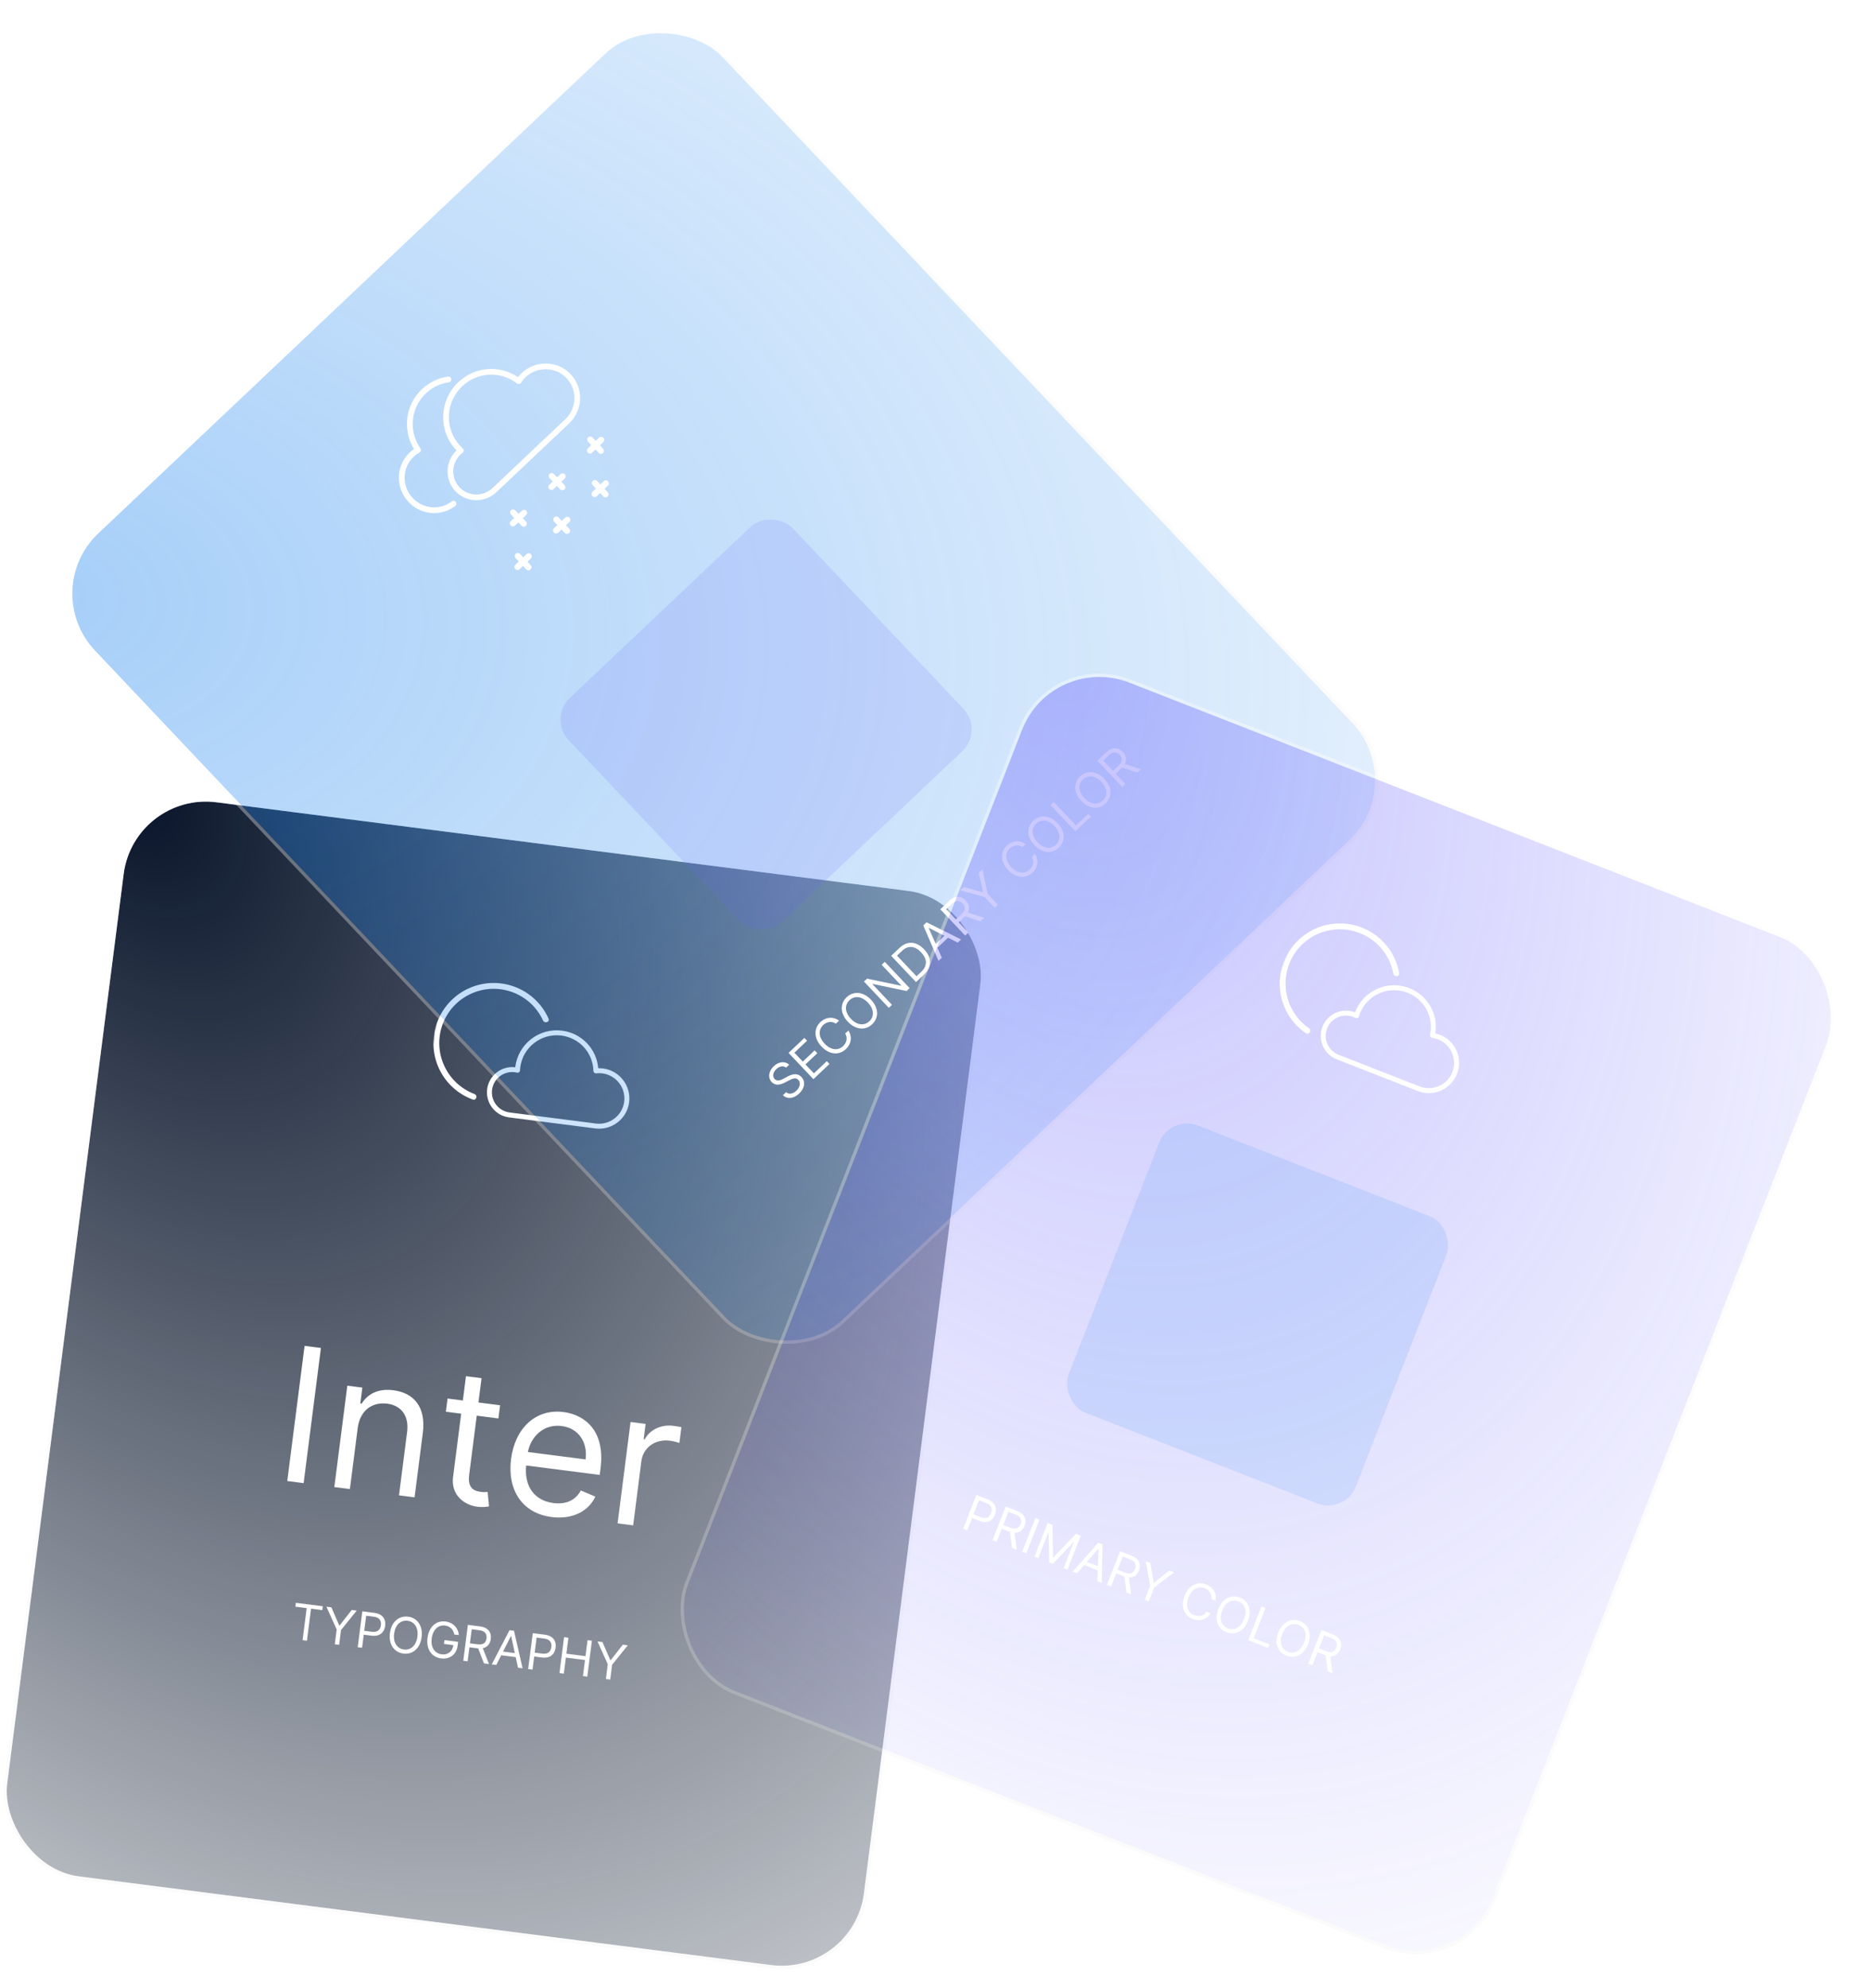 <svg width="1128" height="1199" viewBox="0 0 1128 1199" fill="none" xmlns="http://www.w3.org/2000/svg">
<g filter="url(#filter0_bi)">
<rect x="85.958" y="482.453" width="521" height="653" rx="50" transform="rotate(7.299 85.958 482.453)" fill="url(#paint0_radial)"/>
<path d="M183.191 973.883L189.996 974.755L187.522 994.071L190.143 994.407L192.617 975.09L199.422 975.962L199.72 973.637L183.489 971.558L183.191 973.883ZM201.905 973.917L208.095 987.641L206.952 996.56L209.573 996.895L210.715 987.977L220.165 976.256L217.163 975.871L209.867 985.205L209.614 985.172L204.906 974.301L201.905 973.917ZM220.782 998.331L223.403 998.667L224.415 990.763L229.149 991.369C234.19 992.014 236.854 989.241 237.344 985.416C237.834 981.59 235.949 978.277 230.866 977.626L223.554 976.69L220.782 998.331ZM224.713 988.438L225.877 979.35L230.484 979.94C234.003 980.391 235.099 982.486 234.766 985.085C234.433 987.685 232.839 989.479 229.362 989.033L224.713 988.438ZM259.317 992.268C260.194 985.421 256.725 980.637 251.188 979.928C245.651 979.219 241.088 982.974 240.211 989.821C239.334 996.669 242.803 1001.45 248.34 1002.16C253.877 1002.87 258.44 999.116 259.317 992.268ZM256.781 991.944C256.06 997.565 252.585 1000.21 248.654 999.71C244.723 999.206 242.027 995.768 242.747 990.146C243.467 984.524 246.943 981.876 250.874 982.38C254.805 982.883 257.501 986.322 256.781 991.944ZM279.037 990.67L281.742 991.016C281.475 986.729 278.335 983.405 273.77 982.821C268.222 982.11 263.755 985.877 262.878 992.724C262.001 999.572 265.343 1004.34 271.091 1005.08C276.248 1005.74 280.365 1002.77 281.051 997.415L281.349 995.09L273.107 994.035L272.809 996.359L278.515 997.09C277.943 1000.97 275.072 1003.09 271.405 1002.62C267.39 1002.11 264.694 998.671 265.414 993.049C266.134 987.428 269.609 984.779 273.456 985.272C276.583 985.673 278.481 987.709 279.037 990.67ZM284.451 1006.49L287.072 1006.82L288.155 998.368L292.889 998.974C293.079 998.998 293.259 999.021 293.44 999.034L296.921 1008.08L299.964 1008.47L296.216 998.906C299.095 998.319 300.672 996.233 301.04 993.359C301.53 989.534 299.608 986.431 294.536 985.781L287.223 984.844L284.451 1006.49ZM288.458 996.001L289.546 987.505L294.153 988.095C297.662 988.544 298.795 990.429 298.462 993.029C298.129 995.628 296.574 997.04 293.108 996.596L288.458 996.001ZM304.373 1009.04L307.335 1003.19L316.084 1004.31L317.476 1010.72L320.224 1011.07L315.049 988.408L312.344 988.062L301.626 1008.69L304.373 1009.04ZM308.457 1000.97L313.173 991.648L313.342 991.67L315.558 1001.88L308.457 1000.97ZM323.595 1011.5L326.215 1011.83L327.228 1003.93L331.962 1004.54C337.002 1005.18 339.667 1002.41 340.156 998.584C340.646 994.759 338.762 991.445 333.679 990.794L326.366 989.858L323.595 1011.5ZM327.525 1001.61L328.689 992.518L333.297 993.108C336.815 993.559 337.911 995.654 337.578 998.254C337.245 1000.85 335.651 1002.65 332.175 1002.2L327.525 1001.61ZM342.483 1013.92L345.104 1014.25L346.344 1004.57L357.883 1006.05L356.643 1015.73L359.264 1016.07L362.036 994.426L359.415 994.091L358.181 1003.73L346.641 1002.25L347.876 992.613L345.255 992.277L342.483 1013.92ZM365.422 994.86L371.612 1008.58L370.47 1017.5L373.091 1017.84L374.233 1008.92L383.682 997.199L380.681 996.814L373.385 1006.15L373.132 1006.12L368.423 995.244L365.422 994.86Z" fill="white"/>
<path d="M198.591 817.868L188.72 816.604L178.279 898.119L188.15 899.384L198.591 817.868ZM220.772 866.181C222.139 855.514 229.521 850.31 238.516 851.462C247.233 852.579 251.798 858.948 250.569 868.541L245.675 906.751L255.069 907.955L260.044 869.107C262.042 853.504 254.682 844.956 242.303 843.371C233.069 842.188 226.807 845.593 223.146 851.436L222.35 851.334L223.574 841.781L214.499 840.619L206.668 901.756L216.062 902.959L220.772 866.181ZM306.652 852.421L293.597 850.749L295.473 836.102L286.079 834.899L284.203 849.546L274.969 848.364L273.949 856.324L283.184 857.507L278.29 895.717C276.923 906.385 284.868 912.58 292.829 913.6C296.332 914.049 298.642 913.697 299.977 913.383L299.147 904.7C298.331 904.757 297.016 904.912 294.946 904.647C290.807 904.117 286.99 902.334 288.009 894.373L292.577 858.71L305.632 860.382L306.652 852.421ZM337.765 919.841C350.183 921.431 360.053 916.384 364.102 907.517L355.353 903.808C352.149 909.87 346.209 912.346 338.845 911.403C327.82 909.991 321.13 901.892 322.37 888.741L366.75 894.425L367.259 890.445C370.175 867.678 357.642 858.143 344.905 856.512C328.347 854.391 315.689 866.039 313.283 884.826C310.877 903.613 320.092 917.577 337.765 919.841ZM323.41 880.621C325.265 871.19 333.077 863.573 343.824 864.95C354.014 866.255 359.562 874.733 358.237 885.082L323.41 880.621ZM377.531 923.64L386.925 924.843L391.88 886.154C392.94 877.875 400.243 872.661 409.159 873.803C411.666 874.125 414.192 874.934 414.809 875.174L416.032 865.622C414.968 865.404 412.51 865.009 411.117 864.83C403.793 863.892 396.895 867.216 393.891 872.981L393.254 872.899L394.437 863.665L385.362 862.503L377.531 923.64Z" fill="white"/>
<mask id="mask0" mask-type="alpha" maskUnits="userSpaceOnUse" x="258" y="571" width="140" height="139">
<rect x="274.223" y="571.089" width="124" height="124" transform="rotate(7.299 274.223 571.089)" fill="#C4C4C4"/>
</mask>
<g mask="url(#mask0)">
<path d="M312.4 675.857L363.446 682.395C363.787 682.439 364.139 682.484 364.467 682.563L364.472 682.527C372.808 683.594 380.461 677.682 381.529 669.343C382.597 661.005 376.681 653.354 368.345 652.286C367.16 652.135 365.916 652.132 364.638 652.278C364.223 652.327 363.802 652.199 363.485 651.923C363.168 651.646 362.979 651.256 362.968 650.837C362.658 639.855 354.528 630.879 343.638 629.484C331.503 627.929 320.369 636.536 318.814 648.67C318.738 649.269 318.705 649.861 318.677 650.451C318.657 650.898 318.439 651.31 318.084 651.577C317.725 651.849 317.267 651.941 316.837 651.838C316.402 651.737 315.961 651.649 315.508 651.591C308.819 650.734 302.679 655.48 301.823 662.169C300.965 668.861 305.711 675.001 312.4 675.858L312.4 675.857ZM315.807 648.612C315.819 648.506 315.833 648.397 315.846 648.29C317.61 634.518 330.249 624.752 344.019 626.515C355.86 628.032 364.826 637.445 365.87 649.188C366.843 649.154 367.798 649.199 368.726 649.318C378.7 650.596 385.775 659.75 384.498 669.724C383.22 679.697 374.066 686.773 364.084 685.494L350.591 683.766L312.021 678.826C303.693 677.76 297.788 670.119 298.855 661.789C299.917 653.492 307.511 647.595 315.808 648.612" fill="white"/>
<path d="M290.022 668.018C281.009 664.644 273.687 657.887 269.7 649.127C261.404 630.904 269.502 609.329 287.724 601.034C305.946 592.738 327.475 600.779 335.77 619.001C336.961 621.616 333.423 622.283 332.598 620.471C325.093 603.984 305.623 596.747 289.136 604.252C272.65 611.757 265.423 631.124 272.928 647.611C276.528 655.519 283.089 661.693 291.227 664.739C293.26 665.5 292.425 668.918 290.021 668.018L290.022 668.018Z" fill="white"/>
</g>
<rect x="85.093" y="481.334" width="523" height="655" rx="51" transform="rotate(7.299 85.093 481.334)" stroke="url(#paint1_linear)" stroke-opacity="0.4" stroke-width="2"/>
</g>
<g filter="url(#filter1_bi)">
<g clip-path="url(#clip0)">
<rect x="27.928" y="361.01" width="521" height="653" rx="50" transform="rotate(-43.406 27.928 361.01)" fill="url(#paint2_radial)"/>
<path d="M302.062 299.345L345.123 258.617C345.409 258.346 345.708 258.064 346.015 257.829L345.987 257.8C353.02 251.148 353.37 240.052 346.764 233.068C340.156 226.082 329.058 225.814 322.025 232.465C321.027 233.409 320.113 234.52 319.313 235.761C319.053 236.167 318.632 236.447 318.156 236.532C317.682 236.614 317.193 236.496 316.816 236.204C306.864 228.533 292.97 229.278 283.786 237.965C273.55 247.646 273.042 263.794 282.659 273.962C283.131 274.461 283.638 274.919 284.14 275.367C284.518 275.713 284.726 276.206 284.703 276.716C284.683 277.225 284.427 277.704 284.024 278.012C283.616 278.325 283.217 278.657 282.836 279.017C277.192 284.355 276.913 293.259 282.212 298.861C287.513 304.466 296.419 304.683 302.062 299.345L302.062 299.345ZM280.414 276.597C280.327 276.506 280.241 276.419 280.156 276.329C269.244 264.792 269.82 246.464 281.435 235.478C291.423 226.031 306.31 224.858 317.477 232.427C318.155 231.538 318.89 230.715 319.672 229.976C328.086 222.017 341.364 222.343 349.268 230.699C357.172 239.056 356.756 252.329 348.335 260.294L336.953 271.06L304.417 301.833C297.392 308.478 286.308 308.206 279.709 301.229C273.133 294.276 273.455 283.248 280.414 276.597" fill="white"/>
<path d="M252.143 277.862C252.928 277.119 253.788 276.431 254.716 275.805C247.632 264.068 249.526 249.142 259.526 239.683C263.88 235.565 269.317 232.941 275.248 232.091C276.192 231.96 277.076 232.616 277.22 233.563C277.364 234.514 276.714 235.39 275.766 235.528C270.542 236.272 265.754 238.584 261.918 242.213C252.723 250.91 251.305 264.864 258.554 275.382C258.832 275.788 258.925 276.285 258.819 276.758C258.715 277.228 258.415 277.632 257.989 277.872C256.695 278.599 255.537 279.444 254.535 280.391C247.494 287.051 247.232 298.253 253.952 305.357C260.219 311.983 270.351 312.839 277.517 307.348C278.275 306.771 279.365 306.92 279.951 307.681C280.498 308.396 280.413 309.397 279.778 309.997C279.737 310.036 279.689 310.078 279.642 310.111C271.065 316.68 258.944 315.656 251.445 307.728C243.405 299.228 243.718 285.83 252.143 277.861" fill="white"/>
<path d="M313.286 312.715C312.55 313.414 312.518 314.572 313.214 315.312L315.157 317.366L313.103 319.309C312.367 320.004 312.335 321.166 313.03 321.905C313.73 322.641 314.891 322.673 315.627 321.978L317.681 320.035L319.621 322.089C320.317 322.825 321.478 322.857 322.217 322.161C322.587 321.812 322.78 321.343 322.793 320.876C322.806 320.406 322.639 319.931 322.29 319.565L320.35 317.51L322.401 315.567C322.771 315.218 322.963 314.756 322.976 314.286C322.989 313.815 322.823 313.34 322.473 312.971C321.774 312.235 320.612 312.203 319.877 312.898L317.826 314.841L315.883 312.787C315.187 312.051 314.025 312.019 313.286 312.715Z" fill="white"/>
<path d="M336.534 290.726C335.799 291.425 335.766 292.583 336.462 293.322L338.405 295.377L336.351 297.32C335.615 298.015 335.583 299.177 336.279 299.916C336.978 300.652 338.14 300.684 338.875 299.989L340.929 298.046L342.869 300.1C343.565 300.835 344.727 300.868 345.466 300.172C345.835 299.822 346.028 299.354 346.041 298.887C346.054 298.417 345.888 297.942 345.538 297.575L343.598 295.521L345.649 293.578C346.019 293.229 346.212 292.767 346.225 292.297C346.238 291.826 346.071 291.351 345.721 290.981C345.022 290.246 343.861 290.213 343.125 290.909L341.074 292.852L339.131 290.798C338.435 290.062 337.274 290.03 336.534 290.726Z" fill="white"/>
<path d="M359.783 268.737C359.047 269.436 359.015 270.594 359.71 271.333L361.653 273.388L359.599 275.331C358.863 276.026 358.831 277.188 359.527 277.927C360.226 278.663 361.388 278.695 362.123 278L364.178 276.057L366.117 278.111C366.813 278.847 367.975 278.879 368.714 278.183C369.084 277.833 369.277 277.365 369.289 276.898C369.303 276.428 369.136 275.952 368.786 275.586L366.847 273.532L368.897 271.589C369.267 271.24 369.46 270.778 369.473 270.308C369.486 269.837 369.319 269.362 368.97 268.992C368.27 268.257 367.109 268.224 366.373 268.92L364.322 270.863L362.379 268.809C361.683 268.073 360.522 268.041 359.783 268.737Z" fill="white"/>
<path d="M316.092 338.966C315.357 339.665 315.324 340.824 316.02 341.563L317.963 343.617L315.909 345.56C315.173 346.256 315.141 347.417 315.837 348.157C316.536 348.892 317.698 348.925 318.433 348.229L320.487 346.286L322.427 348.34C323.123 349.076 324.284 349.108 325.024 348.412C325.393 348.063 325.586 347.594 325.599 347.127C325.612 346.657 325.446 346.182 325.096 345.816L323.156 343.761L325.207 341.818C325.577 341.469 325.769 341.007 325.783 340.537C325.796 340.067 325.629 339.591 325.279 339.222C324.58 338.486 323.418 338.454 322.683 339.149L320.632 341.092L318.689 339.038C317.993 338.303 316.831 338.27 316.092 338.966Z" fill="white"/>
<path d="M339.341 316.977C338.605 317.676 338.572 318.834 339.268 319.574L341.211 321.628L339.157 323.571C338.421 324.267 338.389 325.428 339.085 326.168C339.784 326.903 340.946 326.936 341.681 326.24L343.736 324.297L345.675 326.351C346.371 327.087 347.533 327.119 348.272 326.423C348.641 326.074 348.834 325.605 348.847 325.138C348.86 324.668 348.694 324.193 348.344 323.827L346.405 321.772L348.455 319.829C348.825 319.48 349.018 319.018 349.031 318.548C349.044 318.078 348.877 317.602 348.528 317.233C347.828 316.497 346.667 316.465 345.931 317.16L343.88 319.103L341.937 317.049C341.241 316.314 340.08 316.281 339.341 316.977Z" fill="white"/>
<path d="M362.589 294.988C361.853 295.687 361.821 296.845 362.517 297.585L364.459 299.639L362.405 301.582C361.67 302.278 361.637 303.439 362.333 304.179C363.032 304.914 364.194 304.947 364.93 304.251L366.984 302.308L368.923 304.362C369.619 305.098 370.781 305.13 371.52 304.434C371.89 304.085 372.083 303.616 372.096 303.149C372.109 302.679 371.942 302.204 371.592 301.838L369.653 299.783L371.704 297.84C372.073 297.491 372.266 297.029 372.279 296.559C372.292 296.089 372.126 295.613 371.776 295.244C371.077 294.508 369.915 294.476 369.179 295.171L367.128 297.114L365.185 295.06C364.49 294.325 363.328 294.292 362.589 294.988Z" fill="white"/>
<path d="M479.177 648.842L481.035 647.085C478.688 644.774 474.791 645.073 471.726 647.972C468.692 650.841 467.977 654.861 470.495 657.523C472.516 659.66 475.264 659.465 478.415 657.834L480.892 656.547C483.003 655.43 485.045 654.613 486.539 656.191C488.179 657.925 487.59 660.652 485.392 662.731C483.504 664.517 481.041 665.262 479.188 663.613L477.207 665.487C479.852 667.912 483.627 667.686 487.032 664.465C490.685 661.009 490.856 657.035 488.426 654.465C485.615 651.493 481.89 653.198 479.839 654.317L477.819 655.406C476.35 656.209 473.876 657.376 472.265 655.674C470.83 654.157 471.169 651.724 473.274 649.733C475.194 647.918 477.513 647.455 479.177 648.842ZM495.652 655.784L505.342 646.618L503.732 644.916L495.961 652.266L490.866 646.879L498.017 640.114L496.407 638.412L489.255 645.176L484.189 639.82L491.836 632.587L490.226 630.884L480.659 639.933L495.652 655.784ZM511.126 620.501C507.463 617.807 503.047 618.347 499.858 621.363C495.802 625.199 495.819 631.108 500.562 636.123C505.306 641.139 511.205 641.484 515.26 637.648C518.449 634.632 519.234 630.253 516.748 626.445L514.828 628.261C516.443 630.898 515.667 633.861 513.562 635.852C510.683 638.575 506.315 638.484 502.42 634.366C498.525 630.249 498.677 625.882 501.556 623.159C503.662 621.168 506.663 620.558 509.206 622.317L511.126 620.501ZM530.413 607.89C525.669 602.874 519.77 602.529 515.715 606.365C511.659 610.201 511.676 616.11 516.419 621.125C521.163 626.141 527.062 626.486 531.117 622.65C535.173 618.814 535.157 612.905 530.413 607.89ZM528.555 609.647C532.45 613.764 532.298 618.131 529.419 620.854C526.54 623.577 522.171 623.486 518.277 619.368C514.382 615.251 514.534 610.884 517.413 608.161C520.292 605.438 524.661 605.529 528.555 609.647ZM538.713 585.023L536.825 586.809L548.626 599.286L548.471 599.432L528.002 595.155L526.144 596.912L541.137 612.763L543.056 610.947L531.285 598.502L531.439 598.355L551.848 602.631L553.706 600.874L538.713 585.023ZM562.438 592.615C567.268 588.046 567.152 582.467 562.467 577.513C557.811 572.591 552.276 572.195 547.663 576.558L542.554 581.39L557.547 597.241L562.438 592.615ZM557.856 593.723L546.084 581.277L549.149 578.378C552.864 574.864 556.978 575.431 560.609 579.27C564.27 583.14 564.636 587.31 560.704 591.029L557.856 593.723ZM573.117 582.514L570.466 576.517L576.874 570.455L582.715 573.436L584.727 571.533L563.914 561.187L561.933 563.061L571.105 584.417L573.117 582.514ZM569.459 574.243L565.233 564.69L565.357 564.573L574.66 569.324L569.459 574.243ZM587.196 569.198L589.116 567.382L583.259 561.191L586.727 557.911C586.866 557.779 586.997 557.655 587.122 557.522L596.329 560.56L598.558 558.451L588.781 555.293C590.15 552.693 589.535 550.152 587.544 548.046C584.894 545.245 581.275 544.767 577.559 548.281L572.204 553.347L587.196 569.198ZM581.619 559.457L575.734 553.234L579.108 550.042C581.678 547.612 583.854 547.929 585.655 549.833C587.456 551.737 587.563 553.835 585.025 556.236L581.619 559.457ZM584.251 541.952L598.792 545.854L604.97 552.386L606.89 550.571L600.711 544.038L597.625 529.302L595.427 531.381L598.029 542.939L597.843 543.114L586.449 539.873L584.251 541.952ZM623.678 514.045C620.015 511.351 615.599 511.891 612.41 514.907C608.354 518.743 608.371 524.652 613.114 529.668C617.858 534.683 623.757 535.028 627.812 531.192C631.001 528.176 631.786 523.797 629.3 519.99L627.38 521.805C628.995 524.442 628.219 527.405 626.114 529.396C623.235 532.12 618.866 532.028 614.972 527.911C611.077 523.793 611.229 519.426 614.108 516.703C616.214 514.712 619.215 514.102 621.758 515.861L623.678 514.045ZM642.965 501.434C638.221 496.419 632.322 496.073 628.267 499.909C624.211 503.745 624.228 509.654 628.971 514.669C633.715 519.685 639.614 520.03 643.669 516.194C647.725 512.358 647.709 506.449 642.965 501.434ZM641.107 503.191C645.002 507.308 644.85 511.675 641.971 514.398C639.092 517.122 634.723 517.03 630.829 512.913C626.934 508.795 627.086 504.428 629.965 501.705C632.844 498.982 637.213 499.073 641.107 503.191ZM653.689 506.307L662.976 497.522L661.366 495.819L653.998 502.788L640.615 488.64L638.696 490.456L653.689 506.307ZM671.209 474.719C666.465 469.704 660.567 469.359 656.511 473.195C652.456 477.031 652.472 482.939 657.216 487.955C661.959 492.97 667.858 493.315 671.914 489.479C675.969 485.643 675.953 479.735 671.209 474.719ZM669.352 476.476C673.246 480.594 673.095 484.96 670.215 487.684C667.336 490.407 662.968 490.316 659.073 486.198C655.179 482.08 655.33 477.714 658.21 474.99C661.089 472.267 665.457 472.359 669.352 476.476ZM681.933 479.592L683.852 477.777L677.996 471.585L681.463 468.305C681.603 468.173 681.734 468.049 681.859 467.917L691.066 470.954L693.295 468.846L683.518 465.687C684.887 463.088 684.272 460.546 682.281 458.441C679.631 455.639 676.011 455.161 672.296 458.675L666.94 463.741L681.933 479.592ZM676.356 469.851L670.47 463.628L673.845 460.437C676.415 458.006 678.591 458.323 680.392 460.227C682.193 462.131 682.3 464.229 679.762 466.63L676.356 469.851Z" fill="white"/>
<rect x="335.633" y="438.248" width="186" height="186" rx="18" transform="rotate(-43.406 335.633 438.248)" fill="#6A64FC" fill-opacity="0.15"/>
</g>
<rect x="26.514" y="360.97" width="523" height="655" rx="51" transform="rotate(-43.406 26.514 360.97)" stroke="url(#paint3_linear)" stroke-opacity="0.4" stroke-width="2"/>
</g>
<g filter="url(#filter2_bi)">
<rect x="639.743" y="398.453" width="521" height="653" rx="50" transform="rotate(21.351 639.743 398.453)" fill="url(#paint4_radial)"/>
<path d="M585.986 926.881L588.447 927.843L591.348 920.421L595.793 922.159C600.526 924.009 603.784 921.965 605.189 918.374C606.593 914.782 605.569 911.11 600.796 909.244L593.93 906.56L585.986 926.881ZM592.202 918.238L595.537 909.705L599.863 911.396C603.167 912.688 603.722 914.986 602.768 917.427C601.813 919.868 599.832 921.221 596.567 919.945L592.202 918.238ZM603.722 933.814L606.183 934.776L609.286 926.838L613.731 928.576C613.91 928.646 614.078 928.712 614.251 928.768L615.431 938.391L618.288 939.508L616.976 929.318C619.91 929.447 621.947 927.807 623.002 925.108C624.406 921.516 623.295 918.039 618.532 916.178L611.666 913.493L603.722 933.814ZM610.155 924.616L613.273 916.638L617.599 918.329C620.894 919.617 621.535 921.721 620.581 924.162C619.627 926.603 617.775 927.595 614.521 926.322L610.155 924.616ZM631.999 921.442L629.538 920.48L621.595 940.801L624.056 941.763L631.999 921.442ZM636.933 923.371L628.989 943.691L631.291 944.591L637.327 929.152L637.525 929.23L637.84 947.151L640.063 948.02L652.448 935.063L652.646 935.141L646.611 950.58L648.913 951.48L656.857 931.159L653.92 930.011L640.42 944.179L640.182 944.086L639.87 924.519L636.933 923.371ZM654.681 953.734L658.974 948.778L667.19 951.99L666.984 958.544L669.564 959.552L670.046 936.315L667.506 935.322L652.101 952.726L654.681 953.734ZM660.601 946.898L667.44 939.002L667.599 939.064L667.269 949.504L660.601 946.898ZM672.729 960.789L675.19 961.751L678.293 953.814L682.738 955.551C682.917 955.621 683.085 955.687 683.258 955.743L684.437 965.366L687.295 966.483L685.982 956.293C688.917 956.423 690.954 954.782 692.009 952.083C693.413 948.492 692.302 945.014 687.539 943.153L680.673 940.469L672.729 960.789ZM679.162 951.591L682.28 943.613L686.606 945.305C689.9 946.592 690.542 948.696 689.588 951.137C688.634 953.578 686.782 954.57 683.527 953.298L679.162 951.591ZM696.117 946.506L698.789 961.322L695.516 969.697L697.976 970.659L701.25 962.284L713.262 953.208L710.444 952.107L701.101 959.389L700.862 959.296L698.935 947.607L696.117 946.506ZM738.173 970.266C739.048 965.804 736.676 962.04 732.588 960.442C727.389 958.41 722.051 960.945 719.538 967.374C717.024 973.804 719.228 979.286 724.427 981.319C728.515 982.917 732.811 981.759 735.194 977.887L732.733 976.925C731.036 979.51 728.026 980.072 725.327 979.017C721.636 977.574 719.856 973.584 721.919 968.305C723.983 963.026 727.997 961.301 731.688 962.744C734.387 963.799 736.218 966.254 735.712 969.304L738.173 970.266ZM757.805 982.333C760.319 975.904 758.115 970.421 752.916 968.389C747.717 966.356 742.379 968.891 739.866 975.321C737.353 981.75 739.556 987.233 744.755 989.265C749.955 991.298 755.292 988.763 757.805 982.333ZM755.424 981.402C753.361 986.681 749.346 988.406 745.655 986.963C741.964 985.52 740.184 981.53 742.247 976.252C744.311 970.973 748.325 969.248 752.016 970.691C755.707 972.134 757.487 976.124 755.424 981.402ZM757.971 994.111L769.878 998.765L770.731 996.583L761.285 992.89L768.375 974.752L765.915 973.79L757.971 994.111ZM794.014 996.487C796.528 990.058 794.324 984.575 789.125 982.543C783.926 980.511 778.588 983.045 776.075 989.475C773.561 995.904 775.765 1001.39 780.964 1003.42C786.163 1005.45 791.501 1002.92 794.014 996.487ZM791.633 995.557C789.569 1000.84 785.555 1002.56 781.864 1001.12C778.173 999.675 776.393 995.684 778.456 990.406C780.519 985.127 784.534 983.402 788.225 984.845C791.916 986.288 793.696 990.278 791.633 995.557ZM794.18 1008.27L796.641 1009.23L799.744 1001.29L804.189 1003.03C804.367 1003.1 804.536 1003.16 804.709 1003.22L805.888 1012.84L808.746 1013.96L807.433 1003.77C810.368 1003.9 812.405 1002.26 813.46 999.559C814.864 995.967 813.752 992.49 808.99 990.629L802.123 987.944L794.18 1008.27ZM800.612 999.067L803.731 991.089L808.057 992.78C811.351 994.068 811.993 996.172 811.039 998.613C810.085 1001.05 808.233 1002.05 804.978 1000.77L800.612 999.067Z" fill="white"/>
<mask id="mask1" mask-type="alpha" maskUnits="userSpaceOnUse" x="755" y="530" width="162" height="161">
<rect x="800.853" y="530.148" width="124" height="124" transform="rotate(21.351 800.853 530.148)" fill="#C4C4C4"/>
</mask>
<g mask="url(#mask1)">
<path d="M812.449 641.051L860.38 659.788C860.7 659.913 861.031 660.042 861.33 660.198L861.343 660.164C869.17 663.224 878.03 659.346 881.09 651.517C884.151 643.687 880.27 634.829 872.443 631.769C871.33 631.334 870.124 631.029 868.849 630.861C868.434 630.808 868.057 630.581 867.817 630.236C867.576 629.891 867.488 629.467 867.579 629.057C869.944 618.33 864.238 607.647 854.012 603.65C842.618 599.196 829.727 604.841 825.273 616.235C825.053 616.797 824.877 617.364 824.707 617.93C824.579 618.358 824.268 618.705 823.858 618.878C823.444 619.055 822.978 619.033 822.586 618.828C822.187 618.624 821.781 618.432 821.356 618.266C815.075 615.811 807.967 618.923 805.512 625.204C803.055 631.488 806.168 638.596 812.449 641.051L812.449 641.051ZM822.37 615.449C822.407 615.348 822.447 615.246 822.486 615.146C827.541 602.214 842.172 595.809 855.102 600.863C866.22 605.209 872.632 616.518 870.794 628.163C871.747 628.366 872.662 628.642 873.533 628.982C882.898 632.643 887.539 643.242 883.879 652.607C880.218 661.972 869.619 666.613 860.246 662.949L847.577 657.996L811.36 643.839C803.541 640.783 799.667 631.937 802.725 624.115C805.77 616.325 814.569 612.448 822.37 615.449" fill="white"/>
<path d="M792.644 628.013C784.72 622.552 779.258 614.219 777.516 604.753C773.894 585.061 786.988 566.098 806.679 562.475C826.37 558.853 845.302 571.88 848.925 591.571C849.445 594.397 845.851 594.184 845.491 592.226C842.214 574.411 825.083 562.663 807.267 565.94C789.452 569.218 777.739 586.25 781.017 604.066C782.589 612.612 787.454 620.194 794.609 625.125C796.396 626.357 794.757 629.47 792.643 628.013L792.644 628.013Z" fill="white"/>
</g>
<rect x="710.818" y="677.193" width="186" height="186" rx="18" transform="rotate(21.351 710.818 677.193)" fill="#2186EF" fill-opacity="0.13"/>
<rect x="639.175" y="397.158" width="523" height="655" rx="51" transform="rotate(21.351 639.175 397.158)" stroke="url(#paint5_linear)" stroke-opacity="0.4" stroke-width="2"/>
</g>
<defs>
<filter id="filter0_bi" x="-41.238" y="438.215" width="688.212" height="802.373" filterUnits="userSpaceOnUse" color-interpolation-filters="sRGB">
<feFlood flood-opacity="0" result="BackgroundImageFix"/>
<feGaussianBlur in="BackgroundImage" stdDeviation="21"/>
<feComposite in2="SourceAlpha" operator="in" result="effect1_backgroundBlur"/>
<feBlend mode="normal" in="SourceGraphic" in2="effect1_backgroundBlur" result="shape"/>
<feColorMatrix in="SourceAlpha" type="matrix" values="0 0 0 0 0 0 0 0 0 0 0 0 0 0 0 0 0 0 127 0" result="hardAlpha"/>
<feOffset dx="-5" dy="-5"/>
<feGaussianBlur stdDeviation="125"/>
<feComposite in2="hardAlpha" operator="arithmetic" k2="-1" k3="1"/>
<feColorMatrix type="matrix" values="0 0 0 0 1 0 0 0 0 1 0 0 0 0 1 0 0 0 0.02 0"/>
<feBlend mode="normal" in2="shape" result="effect2_innerShadow"/>
</filter>
<filter id="filter1_bi" x="-16.9" y="-41.827" width="916.88" height="922.074" filterUnits="userSpaceOnUse" color-interpolation-filters="sRGB">
<feFlood flood-opacity="0" result="BackgroundImageFix"/>
<feGaussianBlur in="BackgroundImage" stdDeviation="21"/>
<feComposite in2="SourceAlpha" operator="in" result="effect1_backgroundBlur"/>
<feBlend mode="normal" in="SourceGraphic" in2="effect1_backgroundBlur" result="shape"/>
<feColorMatrix in="SourceAlpha" type="matrix" values="0 0 0 0 0 0 0 0 0 0 0 0 0 0 0 0 0 0 127 0" result="hardAlpha"/>
<feOffset dx="-5" dy="-5"/>
<feGaussianBlur stdDeviation="125"/>
<feComposite in2="hardAlpha" operator="arithmetic" k2="-1" k3="1"/>
<feColorMatrix type="matrix" values="0 0 0 0 1 0 0 0 0 1 0 0 0 0 1 0 0 0 0.02 0"/>
<feBlend mode="normal" in2="shape" result="effect2_innerShadow"/>
</filter>
<filter id="filter2_bi" x="357.409" y="353.862" width="812.167" height="887.05" filterUnits="userSpaceOnUse" color-interpolation-filters="sRGB">
<feFlood flood-opacity="0" result="BackgroundImageFix"/>
<feGaussianBlur in="BackgroundImage" stdDeviation="21"/>
<feComposite in2="SourceAlpha" operator="in" result="effect1_backgroundBlur"/>
<feBlend mode="normal" in="SourceGraphic" in2="effect1_backgroundBlur" result="shape"/>
<feColorMatrix in="SourceAlpha" type="matrix" values="0 0 0 0 0 0 0 0 0 0 0 0 0 0 0 0 0 0 127 0" result="hardAlpha"/>
<feOffset dx="-5" dy="-5"/>
<feGaussianBlur stdDeviation="125"/>
<feComposite in2="hardAlpha" operator="arithmetic" k2="-1" k3="1"/>
<feColorMatrix type="matrix" values="0 0 0 0 1 0 0 0 0 1 0 0 0 0 1 0 0 0 0.02 0"/>
<feBlend mode="normal" in2="shape" result="effect2_innerShadow"/>
</filter>
<radialGradient id="paint0_radial" cx="0" cy="0" r="1" gradientUnits="userSpaceOnUse" gradientTransform="translate(85.958 482.453) rotate(51.415) scale(835.374 565.958)">
<stop stop-color="#071329"/>
<stop offset="1" stop-color="#071329" stop-opacity="0.25"/>
</radialGradient>
<linearGradient id="paint1_linear" x1="85.958" y1="482.453" x2="256.988" y2="1194.56" gradientUnits="userSpaceOnUse">
<stop stop-color="white"/>
<stop offset="1" stop-color="#EEEDED" stop-opacity="0.5"/>
</linearGradient>
<radialGradient id="paint2_radial" cx="0" cy="0" r="1" gradientUnits="userSpaceOnUse" gradientTransform="translate(27.928 361.01) rotate(51.415) scale(835.374 565.958)">
<stop stop-color="#2186EF" stop-opacity="0.4"/>
<stop offset="1" stop-color="#2186EF" stop-opacity="0.13"/>
</radialGradient>
<linearGradient id="paint3_linear" x1="27.928" y1="361.01" x2="198.957" y2="1073.11" gradientUnits="userSpaceOnUse">
<stop stop-color="white"/>
<stop offset="1" stop-color="#EEEDED" stop-opacity="0.5"/>
</linearGradient>
<radialGradient id="paint4_radial" cx="0" cy="0" r="1" gradientUnits="userSpaceOnUse" gradientTransform="translate(639.743 398.453) rotate(51.415) scale(835.374 565.958)">
<stop stop-color="#6A64FC" stop-opacity="0.4"/>
<stop offset="1" stop-color="#6A64FC" stop-opacity="0.04"/>
</radialGradient>
<linearGradient id="paint5_linear" x1="639.743" y1="398.453" x2="810.772" y2="1110.56" gradientUnits="userSpaceOnUse">
<stop stop-color="white"/>
<stop offset="1" stop-color="#EEEDED" stop-opacity="0.5"/>
</linearGradient>
<clipPath id="clip0">
<rect x="27.928" y="361.01" width="521" height="653" rx="50" transform="rotate(-43.406 27.928 361.01)" fill="white"/>
</clipPath>
</defs>
</svg>
